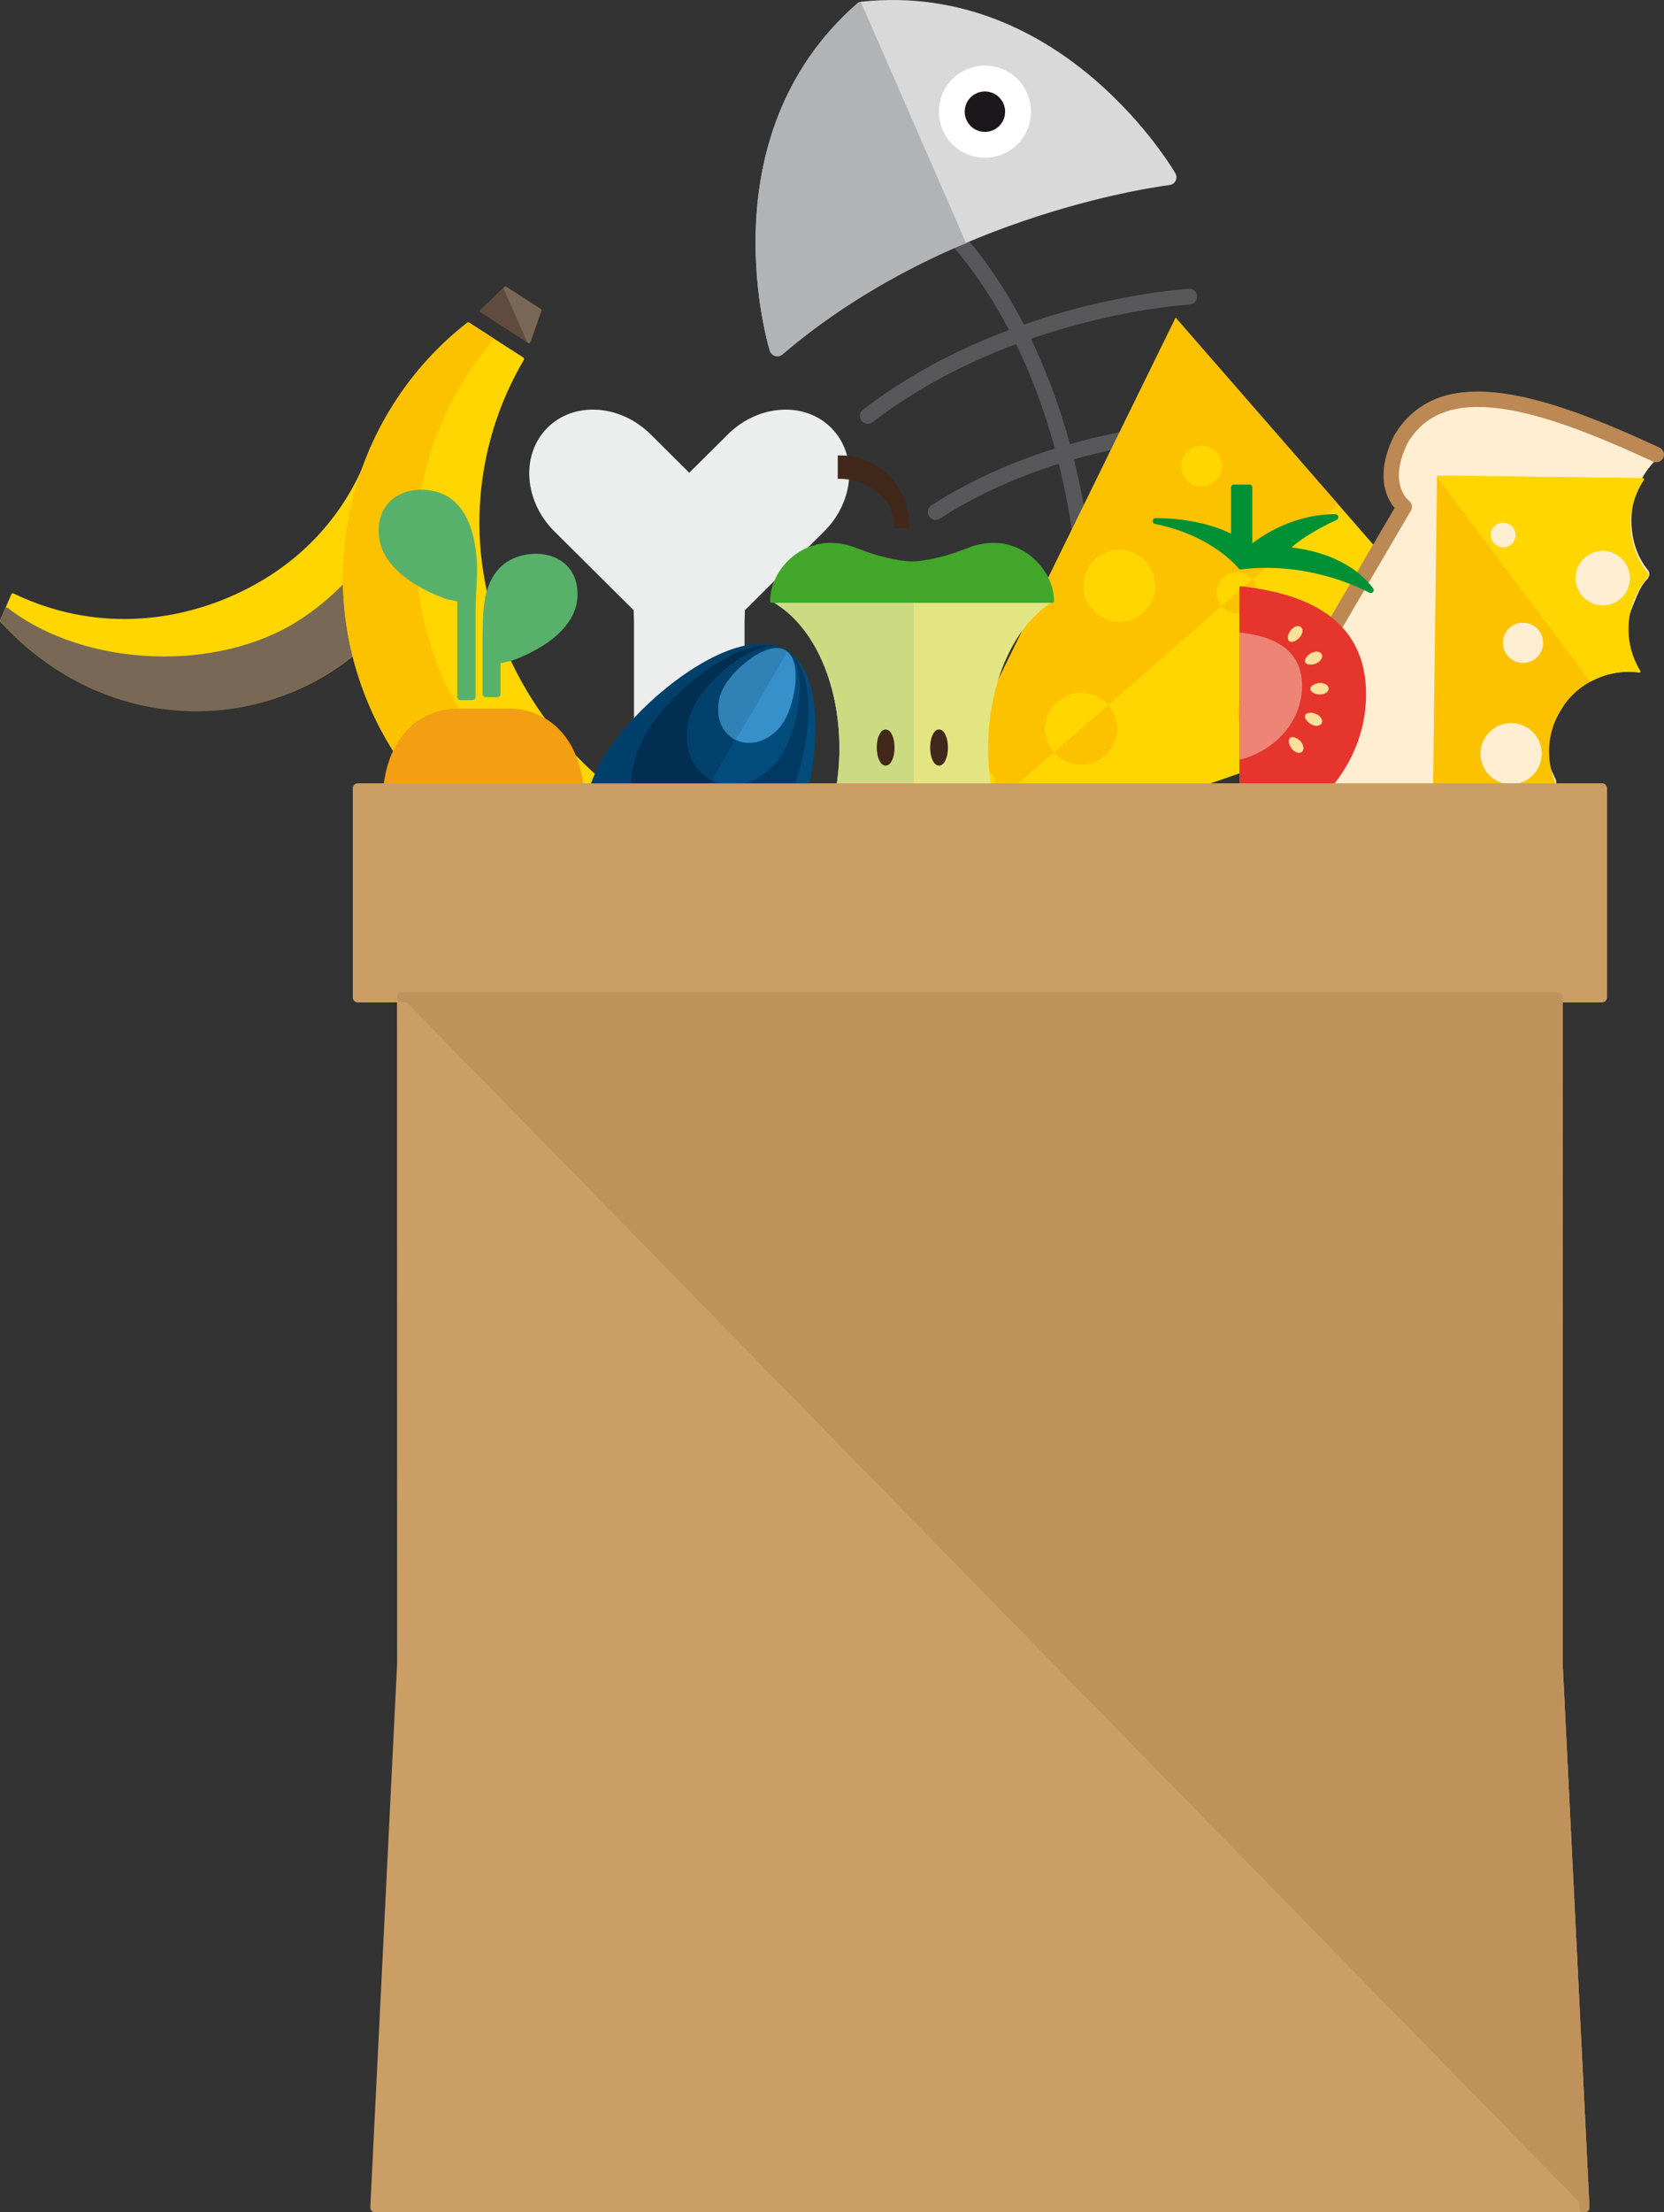 <?xml version="1.0" encoding="utf-8"?>
<!-- Generator: Adobe Illustrator 15.0.2, SVG Export Plug-In . SVG Version: 6.00 Build 0)  -->
<!DOCTYPE svg PUBLIC "-//W3C//DTD SVG 1.1//EN" "http://www.w3.org/Graphics/SVG/1.1/DTD/svg11.dtd">
<svg version="1.1" xmlns="http://www.w3.org/2000/svg" xmlns:xlink="http://www.w3.org/1999/xlink" x="0px" y="0px"
	 width="167.496px" height="222.535px" viewBox="0 0 167.496 222.535" enable-background="new 0 0 167.496 222.535"
	 xml:space="preserve">
<rect x="0" y="0" width="167.496" height="222.535" fill="#333333" stroke="none"/>
<g id="_x31_">
</g>
<g id="_x32_">
	<g>
		<g>
			<g>
				
					<path fill="none" stroke="#58585A" stroke-width="1.584" stroke-linecap="round" stroke-linejoin="round" stroke-miterlimit="10" d="
					M119.702,29.844c0,0-18.037,0.985-32.353,11.997"/>
			</g>
			<g>
				
					<path fill="none" stroke="#58585A" stroke-width="1.584" stroke-linecap="round" stroke-linejoin="round" stroke-miterlimit="10" d="
					M120.974,43.222c0,0-14.565,0.353-26.792,8.278"/>
			</g>
			<g>
				
					<path fill="none" stroke="#58585A" stroke-width="1.584" stroke-linecap="round" stroke-linejoin="round" stroke-miterlimit="10" d="
					M119.44,56.375c0,0-10.724-0.168-19.947,5.304"/>
			</g>
			<g>
				
					<path fill="none" stroke="#58585A" stroke-width="1.584" stroke-linecap="round" stroke-linejoin="round" stroke-miterlimit="10" d="
					M114.555,69.831c0,0-5.368-0.456-10.181,1.969"/>
			</g>
			<g>
				
					<path fill="none" stroke="#58585A" stroke-width="1.584" stroke-linecap="round" stroke-linejoin="round" stroke-miterlimit="10" d="
					M89.582,18.35c10.229,6.072,18.27,21.557,19.699,40.216c0.644,8.411-0.14,16.392-2.034,23.31"/>
			</g>
			<g>
				
					<path fill="#D9D9DA" stroke="#D9D9DA" stroke-width="1.584" stroke-linecap="round" stroke-linejoin="round" stroke-miterlimit="10" d="
					M117.626,17.831c0,0-10.933-18.983-30.826-16.875c-15.062,13.169-8.554,34.088-8.554,34.088
					C95.315,20.436,117.626,17.831,117.626,17.831z"/>
			</g>
			<g>
				
					<path fill="#D9D9DA" stroke="#D9D9DA" stroke-width="1.584" stroke-linecap="round" stroke-linejoin="round" stroke-miterlimit="10" d="
					M107.93,79.98c-3.266,18.427,11.85,21.055,11.85,21.055S125.375,86.751,107.93,79.98z"/>
			</g>
			<g>
				<g>
					<path fill="#B1B3B4" d="M107.743,79.962c-0.425,18.709-15.762,18.313-15.762,18.313S89.306,83.169,107.743,79.962z"/>
					<path fill="#B1B3B4" d="M107.92,79.158c0.082,0.016,0.506,0.026,0.57,0.249c0.064,0.224,0.044,0.573,0.044,0.573
						c-0.146,6.381-1.997,11.312-5.503,14.654c-4.77,4.542-10.815,4.439-11.071,4.434c-0.376-0.01-0.693-0.284-0.758-0.654
						c-0.004-0.013-0.061-0.34-0.103-0.891c-0.274-3.581,0.105-15.489,16.506-18.342C107.606,79.182,107.84,79.14,107.92,79.158z
						 M106.915,80.925C92.778,83.833,92.437,94.229,92.68,97.402c0,0.021,0.003,0.043,0.004,0.063
						C95.535,97.296,106.132,95.668,106.915,80.925z"/>
				</g>
			</g>
			<g>
				<g>
					<path fill="#B1B3B4" d="M96.204,24.018c-5.879,2.555-12.214,6.111-17.957,11.026c0,0-6.367-20.461,8.065-33.651L96.204,24.018z
						"/>
					<path fill="#B1B3B4" d="M96.522,24.744c-6.771,2.941-12.745,6.61-17.76,10.901c-0.203,0.174-0.479,0.234-0.735,0.16
						c-0.255-0.073-0.458-0.271-0.537-0.526c-0.039-0.126-0.966-3.146-1.31-7.633c-0.59-7.703,0.597-18.612,9.597-26.837
						c0,0,0.533-0.458,0.582-0.516c0.049-0.058,0.261-0.096,0.261-0.096l0.417,0.879L97.25,24.462L96.522,24.744z M86.039,2.746
						c-7.792,7.7-8.823,17.666-8.278,24.779c0.206,2.691,0.639,4.859,0.935,6.109c4.745-3.896,10.274-7.263,16.468-10.023
						L86.039,2.746z"/>
				</g>
			</g>
			
				<circle fill="#FFFFFF" stroke="#FFFFFF" stroke-width="1.565" stroke-linecap="round" stroke-linejoin="round" stroke-miterlimit="10" cx="99.141" cy="11.234" r="3.856"/>
			<circle fill="#1B171B" cx="99.14" cy="11.234" r="2.034"/>
		</g>
		<g>
			<polygon fill="#FFD600" points="150.59,68.964 118.34,31.965 90.034,89.674 			"/>
			<polygon fill="#FCC200" points="90.034,89.674 118.34,31.965 134.702,50.735 			"/>
			<circle fill="#FFD600" cx="98.189" cy="79.066" r="2.053"/>
			<circle fill="#FCC200" cx="126.582" cy="71.764" r="2.053"/>
			<circle fill="#FCC200" cx="137.968" cy="64.501" r="1.787"/>
			<circle fill="#FFD600" cx="120.944" cy="46.899" r="2.053"/>
			<circle fill="#FCC200" cx="124.504" cy="59.618" r="2.053"/>
			<circle fill="#FCC200" cx="108.818" cy="73.298" r="3.622"/>
			<circle fill="#FFD600" cx="112.666" cy="58.92" r="3.622"/>
			<path fill="#FFD600" d="M111.549,70.919c-1.316-1.508-3.603-1.665-5.111-0.351c-1.506,1.315-1.662,3.602-0.35,5.109
				L111.549,70.919z"/>
			<path fill="#FFD600" d="M126.051,58.269c-0.744-0.855-2.041-0.944-2.896-0.199c-0.854,0.745-0.942,2.042-0.197,2.895
				L126.051,58.269z"/>
		</g>
		<g>
			
				<path fill="#FFEED2" stroke="#FFEED2" stroke-width="1.328" stroke-linecap="round" stroke-linejoin="round" stroke-miterlimit="10" d="
				M150.346,89.608c-0.244-1.539-0.471-3.103,0.18-4.644c1.008-2.391,3.184-5.528,5.467-6.285c-1.053-2.163-1.422-3.312-0.412-5.703
				c1.547-3.672,4.512-6.812,8.279-6.311c-1.412-2.296-0.912-4.117,0.215-6.79c0.383-0.91,0.657-1.427,1.281-2.123
				c-1.977-2.402-2.339-6.08-1.047-9.144c0.496-1.177,1.225-2.187,2.107-3c-0.632-0.274-1.277-0.55-1.938-0.828
				c-11.252-4.743-19.342-7.207-23.375-0.82c-2.059,4.373,0.336,6.796,0.336,6.796l-14.996,25.599
				c-0.673,1.595,0.076,3.435,1.672,4.107C128.116,80.463,146.032,86.745,150.346,89.608z"/>
			
				<path fill="#FCC200" stroke="#FCC200" stroke-width="0.209" stroke-linecap="round" stroke-linejoin="round" stroke-miterlimit="10" d="
				M156.645,79.156c-0.99-2.034-1.132-4.466-0.185-6.714c1.454-3.45,5.012-5.369,8.554-4.897c-1.327-2.159-1.629-4.902-0.57-7.415
				c0.359-0.854,0.851-1.613,1.438-2.267c-1.857-2.257-2.431-5.442-1.217-8.322c0.201-0.477,0.443-0.92,0.719-1.336l-20.633-0.262
				l-0.445,34.953l7.752,0.1C153.068,81.125,154.735,79.789,156.645,79.156z M161.372,55.298c1.576,0.021,2.838,1.314,2.818,2.89
				c-0.021,1.576-1.314,2.836-2.891,2.818c-1.577-0.021-2.838-1.315-2.818-2.891C158.501,56.539,159.795,55.278,161.372,55.298z
				 M151.297,55.17c-0.753-0.01-1.354-0.627-1.344-1.378c0.008-0.752,0.625-1.353,1.377-1.343c0.752,0.008,1.354,0.625,1.344,1.377
				C152.665,54.578,152.047,55.18,151.297,55.17z M151.176,64.631c0.015-1.174,0.979-2.115,2.155-2.1
				c1.175,0.016,2.116,0.98,2.102,2.155c-0.015,1.176-0.979,2.117-2.156,2.103C152.1,66.773,151.161,65.808,151.176,64.631z
				 M148.924,75.772c0.021-1.758,1.465-3.165,3.223-3.142c1.758,0.021,3.166,1.465,3.144,3.223s-1.466,3.166-3.224,3.143
				C150.308,78.974,148.901,77.531,148.924,75.772z"/>
			
				<path fill="#FFD600" stroke="#FFD600" stroke-width="0.209" stroke-linecap="round" stroke-linejoin="round" stroke-miterlimit="10" d="
				M160.103,68.441c1.481-0.793,3.197-1.124,4.911-0.896c-1.327-2.159-1.629-4.902-0.57-7.415c0.359-0.854,0.851-1.613,1.438-2.267
				c-1.857-2.257-2.431-5.442-1.217-8.322c0.201-0.477,0.443-0.92,0.719-1.336l-20.633-0.262L160.103,68.441z M161.372,55.298
				c1.576,0.021,2.838,1.314,2.818,2.89c-0.021,1.576-1.314,2.836-2.891,2.818c-1.577-0.021-2.838-1.315-2.818-2.891
				C158.501,56.539,159.795,55.278,161.372,55.298z M151.297,55.17c-0.753-0.01-1.354-0.627-1.344-1.378
				c0.008-0.752,0.625-1.353,1.377-1.343c0.752,0.008,1.354,0.625,1.344,1.377C152.665,54.578,152.047,55.18,151.297,55.17z"/>
			
				<path fill="none" stroke="#BC8853" stroke-width="1.549" stroke-linecap="round" stroke-linejoin="round" stroke-miterlimit="10" d="
				M166.721,45.726c-11.583-5.371-21.541-8.528-25.707-1.549c-2.379,4.833,0.334,6.797,0.334,6.797l-14.997,25.602
				c-0.673,1.597,0.075,3.436,1.671,4.109c0,0,12.52,3.855,22.52,9.231"/>
		</g>
		<g>
			<g>
				
					<path fill="#E5352D" stroke="#E5352D" stroke-width="0.282" stroke-linecap="round" stroke-linejoin="round" stroke-miterlimit="10" d="
					M124.895,84.671c7.201-1.853,12.471-7.795,12.471-14.84c0-7.045-5.27-9.928-12.473-10.718L124.895,84.671z"/>
			</g>
			<g>
				
					<path fill="#EE8476" stroke="#EE8476" stroke-width="0.14" stroke-linecap="round" stroke-linejoin="round" stroke-miterlimit="10" d="
					M124.825,76.334c3.562-0.916,6.168-3.856,6.168-7.34s-2.605-4.911-6.168-5.301V76.334z"/>
			</g>
			<g>
				
					<path fill="#FFE19C" stroke="#FFE19C" stroke-width="0.031" stroke-linecap="round" stroke-linejoin="round" stroke-miterlimit="10" d="
					M130.825,64.094c0.301-0.355,0.354-0.804,0.117-1.006c-0.236-0.201-0.672-0.076-0.973,0.278
					c-0.301,0.355-0.438,0.904-0.201,1.105S130.524,64.449,130.825,64.094z"/>
			</g>
			<g>
				
					<path fill="#FFE19C" stroke="#FFE19C" stroke-width="0.031" stroke-linecap="round" stroke-linejoin="round" stroke-miterlimit="10" d="
					M132.524,66.697c0.418-0.205,0.646-0.596,0.51-0.875c-0.135-0.278-0.584-0.339-1.002-0.135
					c-0.418,0.204-0.764,0.652-0.629,0.932C131.54,66.897,132.106,66.901,132.524,66.697z"/>
			</g>
			<g>
				
					<path fill="#FFE19C" stroke="#FFE19C" stroke-width="0.031" stroke-linecap="round" stroke-linejoin="round" stroke-miterlimit="10" d="
					M132.899,69.84c0.465-0.01,0.836-0.269,0.83-0.58c-0.006-0.311-0.389-0.553-0.854-0.544c-0.467,0.01-0.967,0.271-0.961,0.582
					C131.92,69.609,132.432,69.849,132.899,69.84z"/>
			</g>
			<g>
				
					<path fill="#FFE19C" stroke="#FFE19C" stroke-width="0.031" stroke-linecap="round" stroke-linejoin="round" stroke-miterlimit="10" d="
					M130.926,74.611c0.301,0.354,0.354,0.805,0.115,1.006c-0.234,0.201-0.672,0.076-0.973-0.278
					c-0.301-0.354-0.438-0.904-0.201-1.105C130.104,74.033,130.624,74.257,130.926,74.611z"/>
			</g>
			<g>
				
					<path fill="#FFE19C" stroke="#FFE19C" stroke-width="0.031" stroke-linecap="round" stroke-linejoin="round" stroke-miterlimit="10" d="
					M132.524,71.858c0.418,0.204,0.646,0.596,0.51,0.875c-0.135,0.278-0.584,0.338-1.002,0.135
					c-0.418-0.205-0.764-0.653-0.629-0.932C131.54,71.658,132.106,71.654,132.524,71.858z"/>
			</g>
			<g>
				
					<path fill="#009036" stroke="#009036" stroke-width="0.601" stroke-linecap="round" stroke-linejoin="round" stroke-miterlimit="10" d="
					M116.329,52.411c5.236,0.038,7.887,1.787,7.887,1.787v-5.156h0.77h0.771v6.267c0,0,3.422-3.255,8.658-3.292
					c-4.215,1.991-5.047,3.309-5.047,3.309s5.709,0.16,8.604,4.029c0,0-5.785-3.281-13.074-2.379
					C124.897,56.975,122.254,53.594,116.329,52.411z"/>
			</g>
		</g>
		<g>
			<g>
				<g>
					
						<path fill="#FFD600" stroke="#FFD600" stroke-width="0.298" stroke-linecap="round" stroke-linejoin="round" stroke-miterlimit="10" d="
						M44.701,44.108c0.812,8.987-3.285,18.106-11.404,23.315c-9.684,6.214-23.608,5.427-33.148-4.985l1.138-2.612
						c9.356,4.522,19.089,2.609,25.976-1.81c4.908-3.148,8.346-7.726,10.118-12.837c0.066-0.19,0.442-0.403,0.503-0.594
						L44.701,44.108z"/>
				</g>
				<g>
					
						<path fill="#786855" stroke="#786855" stroke-width="0.298" stroke-linecap="round" stroke-linejoin="round" stroke-miterlimit="10" d="
						M44.704,44.109c0.808,8.984-3.289,18.098-11.404,23.309c-10.191,6.538-23.976,5.13-33.149-4.985l0.513-1.181
						c7.926,6.109,21.28,6.553,29.501,1.277c6.575-4.219,10.511-10.998,11.338-18.197L44.704,44.109z"/>
				</g>
			</g>
			<g>
				<g>
					
						<path fill="#FCC200" stroke="#FCC200" stroke-width="0.385" stroke-linecap="round" stroke-linejoin="round" stroke-miterlimit="10" d="
						M58.611,75.899"/>
				</g>
				<g>
					<g>
						
							<polygon fill="#5F4C3F" stroke="#5F4C3F" stroke-width="0.366" stroke-linecap="round" stroke-linejoin="round" stroke-miterlimit="10" points="
							53.229,34.33 48.491,31.274 50.873,29.003 54.315,31.223 						"/>
					</g>
					<g>
						
							<polygon fill="#786855" stroke="#786855" stroke-width="0.366" stroke-linecap="round" stroke-linejoin="round" stroke-miterlimit="10" points="
							53.229,34.33 54.315,31.223 50.873,29.003 						"/>
					</g>
				</g>
				<g>
					
						<path fill="#FFD600" stroke="#FFD600" stroke-width="0.385" stroke-linecap="round" stroke-linejoin="round" stroke-miterlimit="10" d="
						M76.888,86.081c-13.294-2.08-22.247-11.288-26.323-21.067c-4.077-9.78-3-20.421,1.991-28.899l-5.424-3.49
						C35.936,41.377,31.477,56.83,37.208,70.58c5.733,13.753,21.136,23.176,38.966,19.121L76.888,86.081z"/>
				</g>
				<g>
					
						<path fill="#FCC200" stroke="#FCC200" stroke-width="0.385" stroke-linecap="round" stroke-linejoin="round" stroke-miterlimit="10" d="
						M76.174,89.701c-17.222,4.011-32.933-4.646-38.966-19.121c-5.731-13.75-1.272-29.203,9.925-37.956l2.335,1.504
						c-7.708,8.987-10.187,21.887-5.32,33.561c4.866,11.673,19.411,21.042,32.35,20.376L76.174,89.701z"/>
				</g>
				<g>
					<circle fill="#5F4C3F" cx="43.13" cy="76.063" r="0.353"/>
				</g>
				<g>
					<circle fill="#5F4C3F" cx="43.588" cy="77.825" r="0.352"/>
				</g>
				<g>
					<path fill="#5F4C3F" d="M44.028,79.723c-0.1,0.167-0.317,0.222-0.484,0.124c-0.168-0.101-0.223-0.318-0.122-0.488
						c0.099-0.166,0.316-0.22,0.484-0.12C44.073,79.339,44.129,79.556,44.028,79.723z"/>
				</g>
				<g>
					<path fill="#5F4C3F" d="M45.161,79.37c-0.101,0.169-0.317,0.222-0.485,0.124c-0.167-0.102-0.222-0.318-0.121-0.487
						c0.099-0.166,0.317-0.221,0.484-0.121C45.208,78.984,45.262,79.202,45.161,79.37z"/>
				</g>
				<g>
					<circle fill="#5F4C3F" cx="45.308" cy="81.135" r="0.353"/>
				</g>
				<g>
					<circle fill="#5F4C3F" cx="46.524" cy="80.844" r="0.353"/>
				</g>
				<g>
					<circle fill="#5F4C3F" cx="41.677" cy="76.429" r="0.354"/>
				</g>
				<g>
					<circle fill="#5F4C3F" cx="41.052" cy="74.409" r="0.354"/>
				</g>
			</g>
		</g>
		<g>
			<path fill="#ECEDED" d="M74.949,86.263v8.235v14.444l0.03,1.253l7.975,7.924c3.077,3.058,3.4,7.721,0.724,10.414l0,0
				c-2.675,2.694-7.341,2.396-10.417-0.658l-2.252-2.235l-1.624-1.616l-1.626,1.616l-2.252,2.235
				c-3.077,3.055-7.742,3.353-10.417,0.658l0,0c-2.678-2.693-2.353-7.356,0.724-10.414l7.976-7.924l0.029-1.253V94.499v-8.235
				l-0.002-0.947v-8.235V62.637l-0.03-1.254L55.81,53.46c-3.076-3.058-3.4-7.722-0.724-10.415l0,0
				c2.676-2.695,7.341-2.396,10.418,0.658l2.251,2.237l1.625,1.614l1.626-1.614l2.252-2.237c3.077-3.054,7.742-3.353,10.418-0.658
				l0,0c2.677,2.693,2.353,7.357-0.724,10.415l-7.976,7.923l-0.03,1.254v14.443v8.235L74.949,86.263z"/>
		</g>
		<g>
			
				<rect x="36.023" y="79.305" fill="#CA9E64" stroke="#CA9E64" stroke-width="1.015" stroke-linecap="round" stroke-linejoin="round" stroke-miterlimit="10" width="125.222" height="21.009"/>
		</g>
		<g>
			<g>
				<g>
					<path fill="#F39E13" d="M55.497,92.6l2.43-8.827c1.276-6.919-1.632-11.91-6.819-11.91h-2.425h-0.035h-2.425
						c-5.188,0-8.097,4.991-6.819,11.91l2.43,8.828L55.497,92.6z"/>
					<path fill="#F39E13" d="M41.265,92.757l-2.431-8.828c-0.004-0.017-0.008-0.033-0.011-0.05
						c-0.756-4.094-0.089-7.765,1.83-10.071c1.382-1.659,3.307-2.536,5.569-2.536h4.885c2.262,0,4.187,0.877,5.568,2.536
						c1.919,2.306,2.586,5.977,1.831,10.071c-0.003,0.017-0.007,0.033-0.012,0.05l-2.43,8.827L41.265,92.757z"/>
				</g>
			</g>
			<g>
				
					<path fill="#58B16A" stroke="#58B16A" stroke-width="0.664" stroke-linecap="round" stroke-linejoin="round" stroke-miterlimit="10" d="
					M45.059,59.945c0,0-6.44-2.016-6.61-6.327c-0.133-3.374,2.807-4.533,5.413-3.825c4.075,1.105,3.882,7.481,3.801,8.412
					c0,0-0.04,0.998-0.121,2.698c0,2.307,0,9.189,0,9.189h-1.188v-9.864L45.059,59.945z"/>
			</g>
			<g>
				
					<path fill="#58B16A" stroke="#58B16A" stroke-width="0.651" stroke-linecap="round" stroke-linejoin="round" stroke-miterlimit="10" d="
					M51.329,66.169c0,0,6.307-1.974,6.475-6.198c0.129-3.304-2.75-4.439-5.303-3.747c-3.992,1.083-3.497,6.036-3.6,7.41
					c0,0-0.005,1.665-0.005,3.473c0-0.39,0,2.697,0,2.697h1.163v-3.357L51.329,66.169z"/>
			</g>
		</g>
		<g>
			<g>
				<path fill="#024C7C" stroke="#024C7C" stroke-width="0.478" stroke-miterlimit="10" d="M78.36,86.735
					c-3.413,5.824-10.097,8.249-14.929,5.418c-4.834-2.833-5.985-9.85-2.573-15.674c3.412-5.823,13.3-13.715,18.134-10.882
					C83.824,68.428,81.772,80.911,78.36,86.735z"/>
			</g>
			<g>
				<path fill="#01406A" stroke="#01406A" stroke-width="0.478" stroke-miterlimit="10" d="M78.992,65.597
					c-4.834-2.833-14.722,5.059-18.134,10.882c-3.412,5.824-2.261,12.841,2.573,15.674l15.513-26.523"/>
			</g>
			<g>
				<path fill="#003961" stroke="#003961" stroke-width="0.427" stroke-miterlimit="10" d="M78.512,81.67
					c-2.595,4.429-7.678,6.272-11.353,4.12c-3.675-2.154-4.552-7.49-1.957-11.918c2.595-4.428,10.114-10.429,13.79-8.275
					C82.667,67.75,81.106,77.242,78.512,81.67z"/>
			</g>
			<g>
				<path fill="#002F52" stroke="#002F52" stroke-width="0.427" stroke-miterlimit="10" d="M78.992,65.597
					c-3.676-2.154-11.195,3.847-13.79,8.275c-2.595,4.429-1.718,9.765,1.957,11.918l11.785-20.161"/>
			</g>
			<g>
				<path fill="#024C7C" stroke="#024C7C" stroke-width="0.478" stroke-miterlimit="10" d="M78.619,75.584
					c-1.619,2.764-4.792,3.914-7.085,2.57c-2.293-1.343-2.84-4.673-1.221-7.437c1.62-2.764,6.312-6.508,8.604-5.165
					C81.212,66.897,80.238,72.821,78.619,75.584z"/>
			</g>
			<g>
				<path fill="#01416C" stroke="#01416C" stroke-width="0.478" stroke-miterlimit="10" d="M71.534,78.154
					c-2.293-1.343-2.84-4.673-1.221-7.437c1.62-2.764,6.312-6.508,8.604-5.165L71.534,78.154z"/>
			</g>
			<g>
				<path fill="#3790C9" stroke="#3790C9" stroke-width="0.478" stroke-miterlimit="10" d="M78.743,72.381
					c-1.091,1.86-3.226,2.635-4.769,1.731c-1.544-0.904-1.911-3.146-0.821-5.006c1.09-1.859,4.247-4.38,5.791-3.476
					C80.488,66.534,79.832,70.521,78.743,72.381z"/>
			</g>
			<g>
				<path fill="#3081B6" stroke="#3081B6" stroke-width="0.478" stroke-miterlimit="10" d="M78.944,65.629
					c-1.544-0.904-4.701,1.617-5.791,3.476c-1.09,1.86-0.723,4.102,0.821,5.006L78.944,65.629z"/>
			</g>
		</g>
		<g>
			<g>
				<g>
					<path fill="#E3E582" d="M77.877,90.079c3.866-2.251,6.616-8.033,6.616-14.81c0-6.749-2.728-12.511-6.569-14.781h14.055h14.054
						c-3.841,2.27-6.568,8.033-6.568,14.781c0,6.777,2.751,12.559,6.616,14.81H77.877z"/>
				</g>
			</g>
			<g>
				<g>
					<path fill="#409D2B" d="M91.704,53.074"/>
				</g>
			</g>
			<g>
				<g>
					<path fill="#CCDB82" d="M91.979,89.855H77.877c3.866-2.251,6.616-7.809,6.616-14.585c0-6.749-2.728-12.353-6.569-14.623h14.055
						v28.717V89.855z"/>
				</g>
			</g>
			<g>
				<g>
					<path fill="#41281B" stroke="#41281B" stroke-width="0.347" stroke-miterlimit="10" d="M91.372,52.943
						c0-3.839-2.967-6.963-6.87-6.963v2.012c2.952,0,5.692,2.062,5.692,4.951H91.372z"/>
				</g>
			</g>
			<g>
				<g>
					<g>
						
							<ellipse fill="#41281B" stroke="#41281B" stroke-width="0.347" stroke-miterlimit="10" cx="94.523" cy="75.196" rx="0.723" ry="1.646"/>
					</g>
				</g>
				<g>
					<g>
						
							<ellipse fill="#41281B" stroke="#41281B" stroke-width="0.347" stroke-miterlimit="10" cx="89.149" cy="75.196" rx="0.722" ry="1.646"/>
					</g>
				</g>
			</g>
			<g>
				<g>
					
						<path fill="#41A62A" stroke="#41A62A" stroke-width="0.296" stroke-linecap="round" stroke-linejoin="round" stroke-miterlimit="10" d="
						M77.663,60.488c0-2.871,2.648-5.735,5.914-5.735c0.886,0,1.727,0.169,2.481,0.478l1.533,0.552
						c2.581,0.84,4.206,0.84,4.206,0.84h0.021c0,0,1.625,0,4.207-0.84l1.532-0.552c0.755-0.309,1.595-0.478,2.481-0.478
						c3.266,0,5.912,2.864,5.912,5.735H77.663z"/>
				</g>
			</g>
			<g>
				<g>
					
						<path fill="#41A62A" stroke="#41A62A" stroke-width="0.295" stroke-linecap="round" stroke-linejoin="round" stroke-miterlimit="10" d="
						M77.695,90.079c0,2.866,2.645,7.521,5.907,7.521c0,0,1.543-0.018,4.009-0.76c2.119-0.639,4.11-0.622,4.201-0.622h0.153
						c0.089,0,2.081-0.017,4.2,0.622c2.466,0.742,4.01,0.76,4.01,0.76c3.262,0,5.906-4.655,5.906-7.521H77.695z"/>
				</g>
			</g>
		</g>
		<g>
			<g>
				<g>
					
						<polygon fill="#CA9E64" stroke="#CA9E64" stroke-width="1" stroke-linecap="round" stroke-linejoin="round" stroke-miterlimit="10" points="
						159.493,222.035 156.793,167.367 156.807,83.473 98.633,83.473 40.461,83.473 40.473,167.367 37.773,222.035 					"/>
				</g>
				<g>
					
						<polyline fill="#BF925C" stroke="#BF925C" stroke-width="1" stroke-linecap="round" stroke-linejoin="round" stroke-miterlimit="10" points="
						159.493,222.035 156.793,167.367 156.807,100.314 98.633,100.314 40.461,100.314 					"/>
				</g>
				<g>
					
						<rect x="36.023" y="79.305" fill="#CA9E64" stroke="#CA9E64" stroke-width="1.015" stroke-linecap="round" stroke-linejoin="round" stroke-miterlimit="10" width="125.222" height="21.009"/>
				</g>
			</g>
			<g>
				
					<polyline fill="#BF925C" stroke="#BF925C" stroke-width="1" stroke-linecap="round" stroke-linejoin="round" stroke-miterlimit="10" points="
					159.493,222.035 156.793,167.367 156.807,100.314 98.633,100.314 40.461,100.314 				"/>
			</g>
		</g>
	</g>
</g>
<g id="_x33_">
</g>
<g id="_x34_">
</g>
<g id="_x35_">
</g>
</svg>
